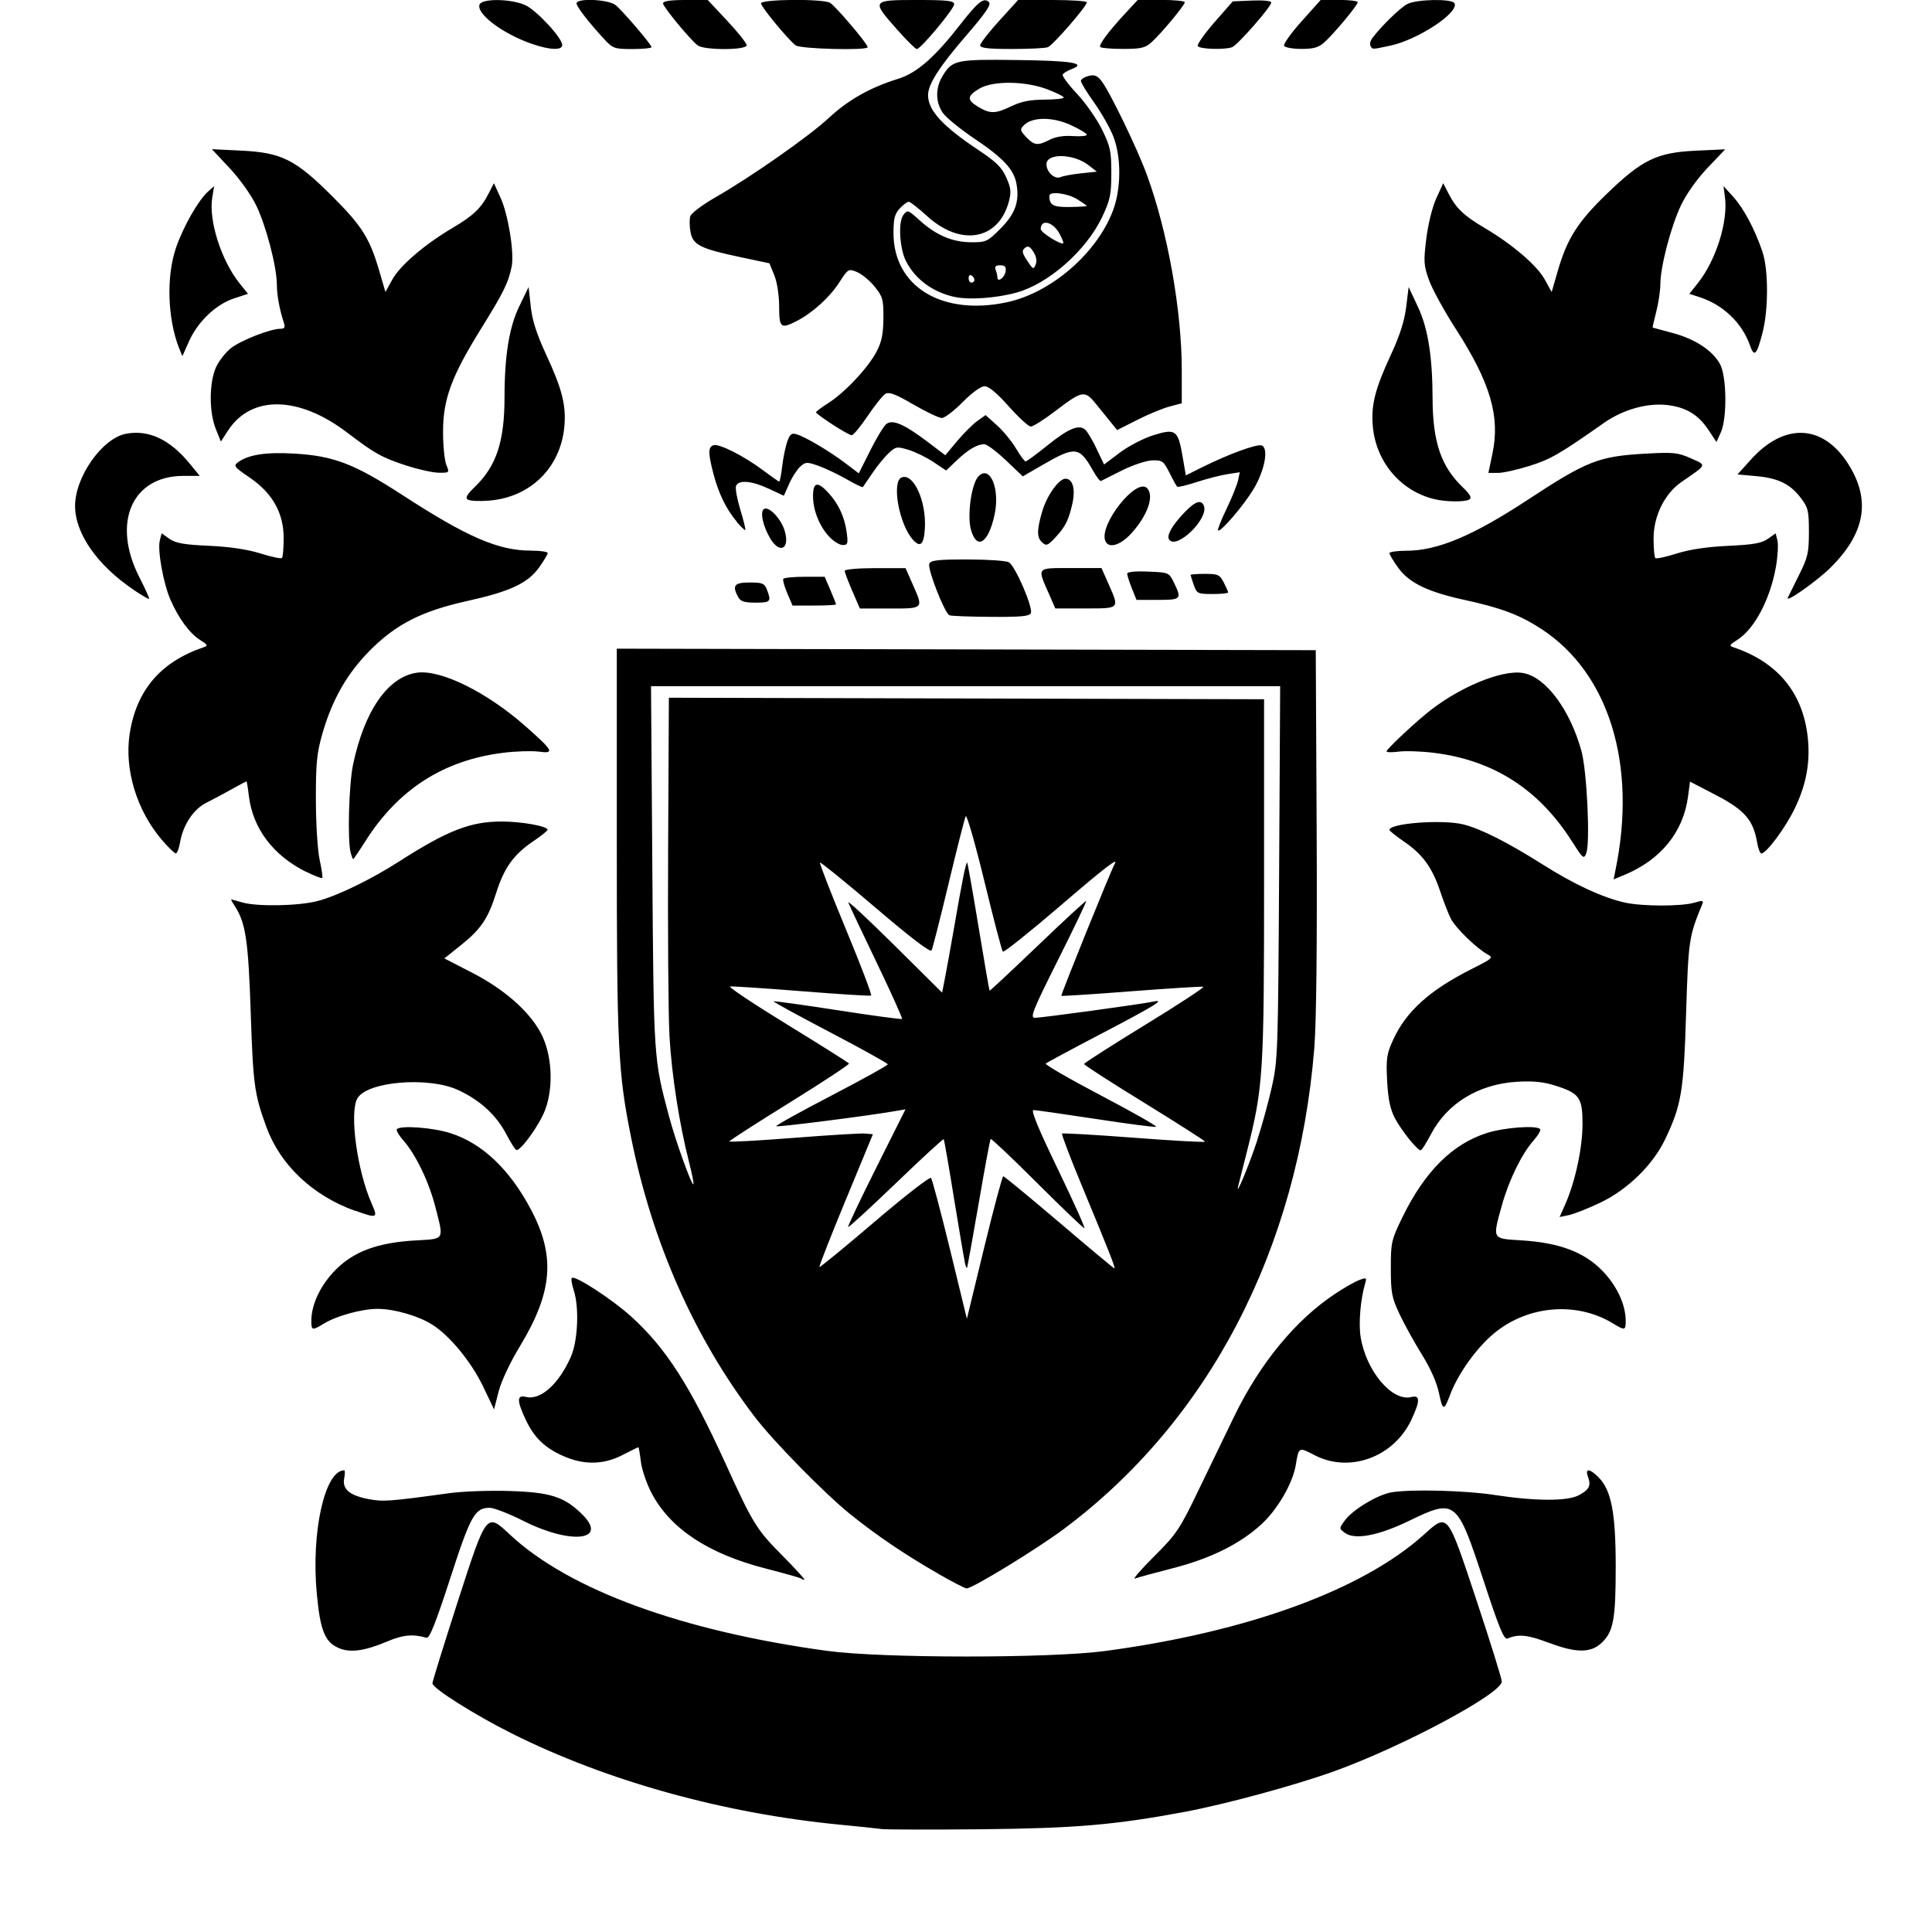 <?xml version="1.0" encoding="UTF-8" standalone="no"?>
<!-- Created with Inkscape (http://www.inkscape.org/) -->

<svg
   width="28mm"
   height="28mm"
   viewBox="0 0 28 28"
   version="1.1"
   id="svg5"
   sodipodi:docname="massey_logo.svg"
   inkscape:version="1.1.2 (0a00cf5339, 2022-02-04)"
   xmlns:inkscape="http://www.inkscape.org/namespaces/inkscape"
   xmlns:sodipodi="http://sodipodi.sourceforge.net/DTD/sodipodi-0.dtd"
   xmlns="http://www.w3.org/2000/svg"
   xmlns:svg="http://www.w3.org/2000/svg">
  <sodipodi:namedview
     id="namedview7"
     pagecolor="#ffffff"
     bordercolor="#666666"
     borderopacity="1.0"
     inkscape:pageshadow="2"
     inkscape:pageopacity="0.0"
     inkscape:pagecheckerboard="0"
     inkscape:document-units="mm"
     showgrid="false"
     width="28.199mm"
     inkscape:zoom="8"
     inkscape:cx="41.3125"
     inkscape:cy="43.875"
     inkscape:window-width="1732"
     inkscape:window-height="911"
     inkscape:window-x="2832"
     inkscape:window-y="192"
     inkscape:window-maximized="0"
     inkscape:current-layer="layer1" />
  <defs
     id="defs2" />
  <g
     inkscape:label="Layer 1"
     inkscape:groupmode="layer"
     id="layer1"
     transform="translate(-82.748,-102.115)"
     sodipodi:insensitive="true">
    <path
       style="fill:#000000;stroke-width:0.042"
       d="m 95.511,128.621 c -0.069,-0.009 -0.332,-0.037 -0.585,-0.061 -1.691,-0.163 -3.379,-0.632 -4.752,-1.318 -0.541,-0.27 -1.159,-0.66 -1.159,-0.731 0,-0.026 0.164,-0.554 0.363,-1.172 0.425,-1.313 0.417,-1.304 0.763,-0.981 0.851,0.796 2.49,1.396 4.597,1.683 0.793,0.108 3.229,0.109 4.031,0.001 2.061,-0.277 3.722,-0.883 4.612,-1.683 0.354,-0.318 0.338,-0.337 0.764,0.944 0.202,0.609 0.368,1.141 0.368,1.182 10e-4,0.174 -1.442,0.946 -2.436,1.303 -0.569,0.204 -1.572,0.476 -2.159,0.586 -1.018,0.19 -1.588,0.238 -2.945,0.252 -0.735,0.007 -1.393,0.006 -1.462,-0.004 z m -7.862,-2.625 c -0.194,-0.087 -0.261,-0.257 -0.31,-0.787 -0.083,-0.89 0.116,-1.785 0.398,-1.785 0.012,0 0.012,0.052 -5.81e-4,0.116 -0.031,0.156 0.077,0.248 0.352,0.301 0.213,0.04 0.301,0.034 1.172,-0.086 0.192,-0.026 0.587,-0.041 0.877,-0.031 0.585,0.018 0.787,0.083 1.042,0.332 0.396,0.387 -0.152,0.451 -0.848,0.1 -0.207,-0.104 -0.426,-0.189 -0.486,-0.189 -0.216,0.002 -0.275,0.106 -0.573,1.024 -0.212,0.653 -0.3,0.873 -0.344,0.86 -0.198,-0.057 -0.337,-0.044 -0.57,0.054 -0.332,0.14 -0.541,0.167 -0.708,0.092 z m 17.554,-0.069 c -0.311,-0.119 -0.448,-0.134 -0.606,-0.065 -0.051,0.022 -0.119,-0.142 -0.348,-0.84 -0.387,-1.177 -0.405,-1.192 -1.082,-0.865 -0.446,0.216 -0.788,0.279 -0.93,0.172 -0.083,-0.063 -0.083,-0.063 0.003,-0.181 0.114,-0.155 0.476,-0.372 0.675,-0.405 0.287,-0.048 1.071,-0.027 1.494,0.038 0.583,0.09 1.052,0.093 1.218,0.005 0.153,-0.08 0.183,-0.139 0.135,-0.269 -0.046,-0.125 0.023,-0.122 0.151,0.006 0.188,0.188 0.251,0.514 0.251,1.299 0,0.763 -0.033,0.942 -0.206,1.104 -0.156,0.147 -0.371,0.146 -0.755,-4.9e-4 z m -8.858,-1.005 c -0.482,-0.276 -0.892,-0.554 -1.278,-0.865 -0.366,-0.295 -1.111,-1.054 -1.38,-1.407 -0.876,-1.148 -1.486,-2.526 -1.793,-4.052 -0.189,-0.939 -0.207,-1.306 -0.207,-4.272 v -2.81 l 5.065,0.011 5.065,0.011 0.013,2.59 c 0.008,1.67 -0.004,2.798 -0.034,3.175 -0.236,2.923 -1.531,5.408 -3.638,6.977 -0.384,0.286 -1.316,0.856 -1.401,0.856 -0.022,0 -0.208,-0.096 -0.414,-0.214 z m 0.943,-5.76 c 0.014,0 0.379,0.301 0.811,0.668 0.431,0.368 0.792,0.668 0.8,0.668 0.02,0 -0.079,-0.251 -0.467,-1.187 -0.171,-0.411 -0.302,-0.756 -0.292,-0.767 0.01,-0.01 0.48,0.017 1.045,0.06 0.564,0.043 1.026,0.069 1.026,0.056 -3.3e-4,-0.012 -0.395,-0.264 -0.877,-0.561 -0.482,-0.296 -0.876,-0.55 -0.875,-0.564 9.86e-4,-0.014 0.399,-0.269 0.884,-0.566 0.485,-0.297 0.865,-0.546 0.844,-0.553 -0.021,-0.007 -0.49,0.023 -1.041,0.065 -0.551,0.043 -1.009,0.072 -1.016,0.066 -0.012,-0.01 0.724,-1.83 0.772,-1.91 0.067,-0.11 -0.14,0.049 -0.821,0.634 -0.425,0.364 -0.785,0.651 -0.799,0.636 -0.015,-0.015 -0.135,-0.474 -0.268,-1.022 -0.133,-0.547 -0.255,-0.97 -0.27,-0.94 -0.016,0.03 -0.127,0.468 -0.248,0.974 -0.121,0.505 -0.232,0.942 -0.247,0.97 -0.018,0.033 -0.304,-0.185 -0.813,-0.62 -0.432,-0.369 -0.794,-0.662 -0.804,-0.653 -0.01,0.01 0.159,0.444 0.375,0.965 0.216,0.521 0.381,0.954 0.366,0.962 -0.015,0.009 -0.469,-0.02 -1.009,-0.063 -0.54,-0.043 -1.006,-0.074 -1.035,-0.068 -0.029,0.006 0.343,0.254 0.827,0.551 0.484,0.297 0.888,0.551 0.896,0.565 0.008,0.013 -0.378,0.268 -0.859,0.566 -0.481,0.298 -0.874,0.551 -0.874,0.563 0,0.012 0.418,-0.011 0.93,-0.051 0.511,-0.04 0.979,-0.069 1.04,-0.063 l 0.11,0.01 -0.395,0.955 c -0.217,0.525 -0.388,0.961 -0.38,0.969 0.008,0.008 0.368,-0.287 0.8,-0.656 0.432,-0.369 0.8,-0.655 0.817,-0.635 0.017,0.02 0.141,0.487 0.276,1.039 l 0.244,1.003 0.251,-1.034 c 0.138,-0.569 0.263,-1.034 0.277,-1.034 z m -0.557,1.245 c -0.012,-0.053 -0.083,-0.472 -0.158,-0.931 -0.074,-0.46 -0.141,-0.843 -0.148,-0.851 -0.007,-0.009 -0.318,0.277 -0.691,0.636 -0.373,0.358 -0.685,0.645 -0.694,0.636 -0.008,-0.008 0.175,-0.395 0.408,-0.86 l 0.423,-0.845 -0.139,0.024 c -0.384,0.068 -1.718,0.238 -1.734,0.221 -0.01,-0.011 0.349,-0.21 0.799,-0.444 0.45,-0.234 0.817,-0.437 0.817,-0.453 -6.02e-4,-0.015 -0.376,-0.224 -0.835,-0.464 -0.458,-0.24 -0.828,-0.442 -0.82,-0.449 0.007,-0.007 0.425,0.051 0.929,0.129 0.504,0.078 0.923,0.135 0.933,0.126 0.009,-0.009 -0.157,-0.378 -0.37,-0.821 -0.213,-0.442 -0.397,-0.833 -0.409,-0.867 -0.012,-0.035 0.289,0.245 0.669,0.622 l 0.691,0.685 0.044,-0.225 c 0.024,-0.124 0.083,-0.451 0.131,-0.726 0.117,-0.68 0.172,-0.949 0.188,-0.933 0.008,0.008 0.082,0.427 0.165,0.931 0.083,0.504 0.155,0.921 0.16,0.925 0.005,0.004 0.319,-0.289 0.698,-0.652 0.379,-0.363 0.695,-0.655 0.702,-0.648 0.007,0.007 -0.176,0.391 -0.408,0.853 -0.369,0.738 -0.41,0.84 -0.335,0.84 0.096,0 1.549,-0.199 1.711,-0.234 0.191,-0.042 0.037,0.053 -0.752,0.466 -0.425,0.222 -0.786,0.416 -0.802,0.431 -0.016,0.015 0.346,0.224 0.805,0.465 0.458,0.241 0.816,0.444 0.794,0.452 -0.022,0.007 -0.417,-0.044 -0.878,-0.115 -0.461,-0.07 -0.866,-0.128 -0.899,-0.128 -0.041,0 0.072,0.275 0.353,0.856 0.227,0.471 0.4,0.856 0.385,0.856 -0.016,0 -0.324,-0.295 -0.686,-0.656 -0.361,-0.361 -0.664,-0.647 -0.673,-0.637 -0.009,0.01 -0.087,0.432 -0.174,0.938 -0.087,0.505 -0.163,0.925 -0.169,0.931 -0.006,0.007 -0.02,-0.031 -0.033,-0.084 z m 4.235,-1.76 c 0.067,-0.203 0.163,-0.551 0.213,-0.773 0.088,-0.39 0.092,-0.503 0.107,-3.109 l 0.015,-2.705 h -4.559 -4.559 l 0.019,2.621 c 0.02,2.791 0.019,2.777 0.242,3.613 0.097,0.362 0.329,1.008 0.354,0.984 0.008,-0.008 -0.021,-0.155 -0.065,-0.326 -0.14,-0.549 -0.25,-1.257 -0.282,-1.816 -0.017,-0.299 -0.026,-1.525 -0.02,-2.726 l 0.011,-2.183 4.313,0.011 4.313,0.011 v 2.611 c 0,2.834 -0.011,3.007 -0.251,3.955 -0.056,0.221 -0.112,0.442 -0.124,0.49 -0.045,0.183 0.158,-0.305 0.274,-0.657 z m -6.609,6.345 c -0.01,-0.01 -0.24,-0.075 -0.509,-0.144 -0.83,-0.212 -1.38,-0.574 -1.653,-1.087 -0.074,-0.138 -0.145,-0.346 -0.159,-0.462 -0.014,-0.116 -0.03,-0.21 -0.036,-0.21 -0.006,0 -0.11,0.051 -0.23,0.113 -0.273,0.142 -0.559,0.147 -0.856,0.016 -0.27,-0.119 -0.425,-0.268 -0.546,-0.526 -0.131,-0.277 -0.131,-0.365 3.76e-4,-0.332 0.212,0.053 0.477,-0.183 0.653,-0.581 0.102,-0.231 0.123,-0.716 0.042,-0.963 -0.028,-0.086 -0.041,-0.167 -0.028,-0.18 0.043,-0.043 0.585,0.309 0.859,0.558 0.506,0.459 0.851,0.997 1.365,2.124 0.404,0.886 0.451,0.962 0.833,1.347 0.188,0.19 0.329,0.345 0.313,0.345 -0.016,0 -0.038,-0.008 -0.048,-0.019 z m 5.119,-0.322 c 0.326,-0.326 0.369,-0.39 0.65,-0.975 0.166,-0.344 0.395,-0.818 0.509,-1.053 0.375,-0.771 0.889,-1.396 1.462,-1.776 0.129,-0.086 0.286,-0.176 0.349,-0.199 0.106,-0.04 0.112,-0.037 0.086,0.052 -0.067,0.229 -0.096,0.572 -0.065,0.77 0.078,0.493 0.456,0.943 0.734,0.873 0.131,-0.033 0.131,0.055 3.7e-4,0.332 -0.255,0.54 -0.895,0.773 -1.4,0.511 -0.233,-0.121 -0.23,-0.122 -0.274,0.142 -0.044,0.266 -0.265,0.646 -0.5,0.861 -0.312,0.285 -0.736,0.495 -1.287,0.636 -0.259,0.066 -0.503,0.133 -0.543,0.148 -0.039,0.015 0.085,-0.129 0.277,-0.321 z m -9.728,-2.464 c -0.17,-0.354 -0.482,-0.734 -0.736,-0.894 -0.201,-0.127 -0.552,-0.228 -0.791,-0.228 -0.227,0 -0.593,0.1 -0.778,0.213 -0.17,0.104 -0.183,0.101 -0.183,-0.038 0,-0.241 0.135,-0.524 0.356,-0.745 0.265,-0.265 0.61,-0.391 1.158,-0.422 0.423,-0.024 0.408,0.001 0.285,-0.48 -0.093,-0.365 -0.283,-0.761 -0.461,-0.964 -0.069,-0.078 -0.113,-0.154 -0.098,-0.169 0.057,-0.057 0.518,-0.023 0.771,0.057 0.461,0.145 0.859,0.52 1.168,1.101 0.363,0.681 0.321,1.203 -0.159,1.994 -0.14,0.23 -0.267,0.501 -0.306,0.652 l -0.066,0.258 z m 13.855,0.099 c -0.031,-0.151 -0.123,-0.358 -0.245,-0.554 -0.107,-0.172 -0.253,-0.435 -0.324,-0.585 -0.115,-0.244 -0.129,-0.312 -0.129,-0.668 -3.3e-4,-0.381 0.007,-0.411 0.173,-0.752 0.321,-0.655 0.722,-1.054 1.22,-1.211 0.253,-0.08 0.714,-0.114 0.771,-0.057 0.015,0.015 -0.029,0.091 -0.098,0.169 -0.172,0.196 -0.356,0.575 -0.457,0.938 -0.137,0.495 -0.146,0.48 0.281,0.506 0.54,0.033 0.899,0.164 1.162,0.427 0.217,0.216 0.352,0.5 0.352,0.74 0,0.14 -0.013,0.142 -0.183,0.038 -0.553,-0.338 -1.297,-0.256 -1.786,0.196 -0.241,0.223 -0.473,0.561 -0.579,0.845 -0.086,0.229 -0.105,0.225 -0.158,-0.032 z m -15.71,-2.642 c -0.614,-0.221 -1.083,-0.664 -1.284,-1.214 -0.174,-0.475 -0.192,-0.609 -0.227,-1.648 -0.035,-1.057 -0.073,-1.312 -0.231,-1.554 -0.035,-0.053 -0.058,-0.097 -0.052,-0.097 0.006,0 0.077,0.019 0.158,0.043 0.216,0.064 0.822,0.053 1.099,-0.021 0.286,-0.076 0.77,-0.311 1.178,-0.573 0.699,-0.448 1.032,-0.578 1.484,-0.578 0.291,0 0.668,0.068 0.666,0.12 -5.94e-4,0.015 -0.098,0.092 -0.216,0.172 -0.277,0.188 -0.416,0.383 -0.53,0.746 -0.117,0.37 -0.221,0.524 -0.515,0.758 l -0.235,0.188 0.398,0.205 c 0.465,0.239 0.822,0.551 0.995,0.867 0.167,0.307 0.195,0.784 0.067,1.125 -0.079,0.21 -0.344,0.582 -0.414,0.581 -0.015,-4e-5 -0.083,-0.104 -0.149,-0.232 -0.144,-0.275 -0.378,-0.49 -0.694,-0.637 -0.434,-0.202 -1.332,-0.126 -1.466,0.124 -0.114,0.214 1.25e-4,1.048 0.209,1.519 0.095,0.214 0.083,0.22 -0.24,0.103 z m 17.542,-0.1 c 0.143,-0.324 0.248,-0.814 0.248,-1.158 0,-0.386 -0.043,-0.446 -0.403,-0.559 -0.169,-0.053 -0.317,-0.067 -0.551,-0.053 -0.554,0.035 -1.009,0.313 -1.243,0.761 -0.067,0.127 -0.133,0.232 -0.148,0.232 -0.05,1.7e-4 -0.285,-0.293 -0.377,-0.471 -0.066,-0.128 -0.096,-0.275 -0.11,-0.538 -0.016,-0.321 -0.006,-0.388 0.087,-0.592 0.189,-0.414 0.531,-0.721 1.143,-1.029 0.302,-0.152 0.313,-0.162 0.223,-0.211 -0.15,-0.08 -0.459,-0.38 -0.527,-0.511 -0.034,-0.065 -0.105,-0.247 -0.158,-0.405 -0.117,-0.347 -0.256,-0.536 -0.527,-0.72 -0.113,-0.077 -0.206,-0.152 -0.207,-0.166 -0.004,-0.097 0.772,-0.155 1.071,-0.08 0.257,0.065 0.639,0.258 1.158,0.586 0.449,0.284 0.86,0.474 1.179,0.546 0.25,0.057 0.823,0.058 1.012,0.002 0.124,-0.037 0.136,-0.033 0.11,0.03 -0.19,0.461 -0.198,0.515 -0.231,1.575 -0.035,1.133 -0.067,1.325 -0.3,1.817 -0.179,0.378 -0.547,0.738 -0.95,0.929 -0.172,0.082 -0.374,0.161 -0.448,0.177 l -0.135,0.028 0.084,-0.19 z m -18.25,-4.812 c -0.48,-0.239 -0.775,-0.631 -0.831,-1.106 -0.013,-0.113 -0.029,-0.206 -0.034,-0.206 -0.005,0 -0.101,0.051 -0.214,0.114 -0.112,0.063 -0.279,0.152 -0.371,0.198 -0.185,0.094 -0.335,0.321 -0.378,0.575 -0.015,0.087 -0.042,0.157 -0.061,0.157 -0.019,0 -0.11,-0.088 -0.202,-0.196 -0.365,-0.427 -0.545,-1.019 -0.467,-1.535 0.096,-0.63 0.446,-1.042 1.065,-1.254 0.075,-0.026 0.071,-0.035 -0.047,-0.11 -0.149,-0.095 -0.309,-0.311 -0.427,-0.582 -0.102,-0.233 -0.19,-0.717 -0.154,-0.858 l 0.026,-0.104 0.114,0.08 c 0.09,0.063 0.211,0.085 0.573,0.101 0.304,0.014 0.557,0.052 0.746,0.111 0.157,0.05 0.297,0.079 0.311,0.066 0.014,-0.014 0.025,-0.143 0.025,-0.289 0,-0.364 -0.162,-0.652 -0.496,-0.879 -0.223,-0.152 -0.235,-0.169 -0.164,-0.221 0.15,-0.109 0.408,-0.149 0.82,-0.124 0.567,0.034 0.865,0.148 1.562,0.601 0.938,0.609 1.39,0.805 1.862,0.805 0.134,0 0.243,0.016 0.243,0.035 0,0.019 -0.058,0.115 -0.128,0.213 -0.164,0.226 -0.423,0.346 -1.043,0.483 -0.649,0.144 -1.024,0.333 -1.399,0.709 -0.336,0.337 -0.552,0.713 -0.696,1.214 -0.081,0.282 -0.095,0.428 -0.094,0.959 7.23e-4,0.354 0.025,0.733 0.055,0.87 0.03,0.134 0.046,0.251 0.037,0.261 -0.009,0.009 -0.114,-0.031 -0.233,-0.09 z m 18.976,-0.028 c 0.315,-1.525 -0.094,-2.854 -1.075,-3.493 -0.312,-0.203 -0.578,-0.304 -1.115,-0.421 -0.532,-0.116 -0.8,-0.246 -0.958,-0.464 -0.07,-0.097 -0.128,-0.193 -0.128,-0.213 0,-0.019 0.109,-0.035 0.243,-0.035 0.452,0 0.965,-0.215 1.762,-0.739 0.862,-0.566 1.028,-0.631 1.715,-0.669 0.395,-0.022 0.462,-0.015 0.648,0.068 0.234,0.104 0.242,0.083 -0.137,0.344 -0.243,0.168 -0.403,0.492 -0.403,0.816 0,0.144 0.011,0.272 0.025,0.286 0.014,0.014 0.153,-0.016 0.311,-0.066 0.189,-0.06 0.442,-0.097 0.746,-0.111 0.362,-0.017 0.484,-0.038 0.573,-0.101 l 0.114,-0.08 0.026,0.104 c 0.014,0.057 0.005,0.226 -0.021,0.376 -0.082,0.471 -0.311,0.906 -0.561,1.064 -0.118,0.075 -0.123,0.085 -0.047,0.11 0.617,0.211 0.975,0.631 1.061,1.243 0.053,0.381 -0.005,0.73 -0.183,1.094 -0.137,0.282 -0.41,0.648 -0.482,0.648 -0.019,0 -0.047,-0.071 -0.061,-0.157 -0.055,-0.326 -0.181,-0.472 -0.592,-0.686 l -0.381,-0.198 -0.029,0.218 c -0.068,0.512 -0.393,0.913 -0.917,1.132 l -0.161,0.067 z M 87.83,114.473 c -0.048,-0.179 -0.026,-0.988 0.035,-1.278 0.165,-0.783 0.508,-1.274 0.928,-1.331 0.349,-0.047 1.017,0.285 1.58,0.784 0.396,0.351 0.417,0.392 0.183,0.36 -0.101,-0.013 -0.334,-0.006 -0.517,0.017 -0.861,0.107 -1.52,0.53 -1.995,1.28 -0.091,0.144 -0.171,0.261 -0.177,0.261 -0.006,0 -0.023,-0.042 -0.037,-0.094 z m 17.701,-0.162 c -0.478,-0.755 -1.135,-1.177 -1.998,-1.285 -0.184,-0.023 -0.414,-0.031 -0.512,-0.018 -0.098,0.013 -0.178,0.011 -0.178,-0.004 0,-0.028 0.334,-0.346 0.569,-0.541 0.454,-0.378 1.107,-0.652 1.416,-0.593 0.325,0.061 0.675,0.532 0.84,1.131 0.079,0.287 0.128,1.325 0.07,1.477 -0.035,0.093 -0.047,0.084 -0.206,-0.167 z m -9.023,-3.279 c -0.069,-0.028 -0.321,-0.671 -0.292,-0.746 0.02,-0.051 0.12,-0.063 0.55,-0.063 0.289,0 0.561,0.018 0.603,0.041 0.09,0.048 0.352,0.651 0.319,0.736 -0.018,0.046 -0.138,0.058 -0.577,0.055 -0.305,-0.002 -0.577,-0.012 -0.603,-0.023 z m -1.408,-0.352 c -0.06,-0.139 -0.11,-0.271 -0.11,-0.292 0,-0.022 0.196,-0.039 0.441,-0.039 h 0.441 l 0.102,0.231 c 0.16,0.361 0.166,0.354 -0.331,0.354 h -0.433 z m 2.857,0.057 c -0.181,-0.409 -0.197,-0.389 0.31,-0.389 h 0.445 l 0.102,0.231 c 0.16,0.361 0.166,0.354 -0.335,0.354 h -0.437 z m -3.799,-0.023 c -0.042,-0.098 -0.068,-0.192 -0.058,-0.209 0.01,-0.017 0.149,-0.031 0.309,-0.031 h 0.291 l 0.082,0.191 c 0.045,0.105 0.082,0.199 0.082,0.209 0,0.01 -0.142,0.017 -0.315,0.017 h -0.315 z m -0.712,0.055 c -0.09,-0.169 -0.057,-0.212 0.167,-0.212 0.187,0 0.214,0.012 0.251,0.107 0.065,0.171 0.052,0.185 -0.167,0.185 -0.162,0 -0.217,-0.018 -0.251,-0.081 z m -8.764,-0.108 c -0.524,-0.353 -0.846,-0.815 -0.846,-1.213 0,-0.423 0.395,-0.983 0.74,-1.047 0.327,-0.061 0.635,0.083 0.921,0.433 l 0.146,0.178 h -0.237 c -0.747,0 -1.042,0.681 -0.637,1.471 0.084,0.164 0.147,0.304 0.14,0.311 -0.007,0.007 -0.109,-0.052 -0.227,-0.132 z m 14.469,-0.021 c -0.037,-0.092 -0.067,-0.187 -0.067,-0.211 0,-0.026 0.116,-0.038 0.303,-0.03 0.3,0.012 0.303,0.013 0.374,0.159 0.117,0.24 0.108,0.251 -0.233,0.251 h -0.309 z m 9.506,0.139 c 0.008,-0.018 0.081,-0.165 0.161,-0.325 0.131,-0.261 0.146,-0.327 0.146,-0.63 0,-0.306 -0.011,-0.353 -0.117,-0.492 -0.155,-0.204 -0.329,-0.288 -0.651,-0.317 l -0.267,-0.024 0.195,-0.216 c 0.484,-0.538 1.044,-0.513 1.41,0.064 0.332,0.524 0.248,1.005 -0.262,1.508 -0.195,0.192 -0.649,0.511 -0.614,0.432 z m -8.608,-0.186 c -0.025,-0.072 -0.046,-0.138 -0.046,-0.146 0,-0.008 0.093,-0.015 0.208,-0.015 0.188,0 0.214,0.012 0.272,0.123 0.035,0.068 0.064,0.134 0.064,0.146 0,0.013 -0.102,0.023 -0.226,0.023 -0.216,0 -0.228,-0.006 -0.272,-0.132 z m -6.137,-0.673 c -0.107,-0.177 -0.153,-0.39 -0.091,-0.429 0.068,-0.042 0.239,0.134 0.294,0.301 0.09,0.271 -0.06,0.365 -0.204,0.128 z m 0.859,-0.021 c -0.145,-0.152 -0.24,-0.386 -0.24,-0.594 0,-0.202 0.064,-0.218 0.217,-0.054 0.149,0.159 0.239,0.351 0.27,0.574 0.023,0.168 0.017,0.189 -0.056,0.189 -0.045,0 -0.131,-0.052 -0.191,-0.115 z m 1.207,0.037 c -0.2,-0.221 -0.312,-0.844 -0.162,-0.902 0.172,-0.066 0.359,0.346 0.336,0.738 -0.014,0.237 -0.065,0.285 -0.175,0.164 z m 1.862,0.028 c -0.067,-0.067 -0.063,-0.183 0.014,-0.442 0.068,-0.228 0.24,-0.469 0.335,-0.469 0.106,0 0.148,0.149 0.101,0.359 -0.053,0.238 -0.103,0.338 -0.242,0.487 -0.121,0.13 -0.138,0.135 -0.208,0.065 z m 0.926,-0.011 c -0.091,-0.236 0.45,-0.919 0.605,-0.764 0.109,0.109 0.012,0.391 -0.224,0.653 -0.161,0.178 -0.335,0.229 -0.38,0.111 z m -1.944,-0.152 c -0.062,-0.206 0.004,-0.68 0.109,-0.785 0.166,-0.166 0.312,0.184 0.231,0.558 -0.088,0.409 -0.253,0.519 -0.34,0.227 z m 2.868,0.13 c -0.036,-0.058 0.048,-0.206 0.222,-0.387 0.158,-0.165 0.246,-0.195 0.284,-0.097 0.072,0.188 -0.405,0.646 -0.505,0.485 z m -6.264,-0.255 c -0.153,-0.182 -0.264,-0.409 -0.338,-0.693 -0.078,-0.3 -0.079,-0.386 -0.002,-0.415 0.078,-0.03 0.445,0.155 0.721,0.363 0.12,0.09 0.225,0.164 0.234,0.164 0.009,0 0.029,-0.1 0.043,-0.222 0.014,-0.122 0.047,-0.282 0.073,-0.356 0.039,-0.111 0.063,-0.13 0.136,-0.108 0.129,0.039 0.476,0.244 0.704,0.417 l 0.197,0.149 0.165,-0.329 c 0.091,-0.181 0.195,-0.353 0.232,-0.384 0.09,-0.074 0.257,-0.003 0.597,0.254 l 0.26,0.197 0.172,-0.206 c 0.095,-0.113 0.226,-0.244 0.292,-0.291 l 0.12,-0.085 0.167,0.15 c 0.092,0.083 0.215,0.234 0.275,0.336 0.06,0.102 0.122,0.185 0.138,0.185 0.016,-2.9e-4 0.158,-0.104 0.314,-0.23 0.305,-0.246 0.455,-0.309 0.547,-0.232 0.032,0.026 0.107,0.151 0.167,0.278 l 0.109,0.229 0.228,-0.172 c 0.126,-0.095 0.345,-0.209 0.488,-0.253 0.322,-0.1 0.356,-0.075 0.422,0.309 l 0.047,0.274 0.232,-0.116 c 0.384,-0.192 0.8,-0.344 0.868,-0.318 0.104,0.04 0.043,0.364 -0.119,0.633 -0.145,0.24 -0.48,0.631 -0.514,0.598 -0.01,-0.01 0.044,-0.15 0.122,-0.31 0.077,-0.16 0.152,-0.346 0.167,-0.412 l 0.026,-0.121 -0.18,0.028 c -0.099,0.015 -0.298,0.067 -0.444,0.114 -0.145,0.048 -0.273,0.078 -0.284,0.067 -0.011,-0.011 -0.062,-0.102 -0.112,-0.203 -0.085,-0.169 -0.104,-0.182 -0.249,-0.178 -0.086,0.003 -0.283,0.068 -0.439,0.146 -0.155,0.078 -0.292,0.146 -0.305,0.153 -0.013,0.006 -0.064,-0.061 -0.113,-0.148 -0.199,-0.353 -0.257,-0.36 -0.734,-0.084 l -0.285,0.165 -0.245,-0.233 c -0.135,-0.128 -0.275,-0.233 -0.313,-0.233 -0.103,0 -0.234,0.077 -0.402,0.237 l -0.151,0.144 -0.184,-0.123 c -0.101,-0.068 -0.264,-0.147 -0.362,-0.177 -0.168,-0.05 -0.185,-0.047 -0.286,0.048 -0.06,0.055 -0.166,0.185 -0.236,0.289 -0.07,0.103 -0.133,0.195 -0.139,0.203 -0.006,0.008 -0.114,-0.043 -0.238,-0.115 -0.125,-0.071 -0.307,-0.158 -0.406,-0.193 -0.165,-0.058 -0.186,-0.058 -0.262,0.01 -0.046,0.041 -0.118,0.152 -0.161,0.249 l -0.078,0.175 -0.218,-0.102 c -0.248,-0.116 -0.44,-0.132 -0.475,-0.04 -0.013,0.034 0.015,0.189 0.062,0.343 0.047,0.155 0.08,0.287 0.072,0.295 -0.007,0.007 -0.064,-0.046 -0.125,-0.119 z m -3.899,-0.32 c -0.038,-0.026 -0.012,-0.074 0.098,-0.18 0.317,-0.305 0.435,-0.658 0.435,-1.311 5.64e-4,-0.598 0.068,-1.012 0.215,-1.314 l 0.134,-0.276 0.031,0.283 c 0.022,0.201 0.086,0.4 0.22,0.689 0.234,0.504 0.295,0.741 0.267,1.049 -0.054,0.595 -0.489,1.025 -1.088,1.074 -0.142,0.012 -0.282,0.005 -0.311,-0.015 z m 14.005,-0.008 c -0.487,-0.119 -0.841,-0.538 -0.888,-1.052 -0.028,-0.307 0.032,-0.545 0.262,-1.04 0.128,-0.276 0.196,-0.487 0.221,-0.689 l 0.036,-0.292 0.135,0.288 c 0.145,0.309 0.21,0.716 0.212,1.323 0.001,0.632 0.122,0.988 0.436,1.29 0.108,0.103 0.135,0.153 0.098,0.177 -0.063,0.04 -0.339,0.037 -0.512,-0.005 z m -14.872,-0.478 c -0.379,-0.124 -0.475,-0.177 -0.877,-0.483 -0.705,-0.538 -1.394,-0.55 -1.732,-0.03 l -0.102,0.157 -0.073,-0.18 c -0.099,-0.245 -0.098,-0.673 0.002,-0.895 0.043,-0.095 0.143,-0.221 0.222,-0.282 0.148,-0.113 0.568,-0.277 0.71,-0.277 0.064,0 0.074,-0.019 0.05,-0.094 -0.064,-0.199 -0.099,-0.393 -0.1,-0.554 -0.002,-0.254 -0.154,-0.837 -0.297,-1.136 -0.072,-0.151 -0.239,-0.386 -0.386,-0.543 l -0.258,-0.276 0.425,0.021 c 0.584,0.028 0.784,0.128 1.314,0.656 0.435,0.434 0.547,0.611 0.686,1.085 l 0.09,0.308 0.1,-0.181 c 0.113,-0.205 0.47,-0.51 0.873,-0.748 0.301,-0.178 0.414,-0.285 0.524,-0.502 l 0.075,-0.146 0.097,0.212 c 0.11,0.241 0.2,0.794 0.161,0.992 -0.047,0.237 -0.115,0.375 -0.451,0.916 -0.424,0.683 -0.546,1.017 -0.544,1.493 5.39e-4,0.195 0.022,0.407 0.048,0.47 0.046,0.113 0.045,0.115 -0.109,0.113 -0.086,-10e-4 -0.287,-0.045 -0.448,-0.097 z m 15.718,-0.183 c 0.113,-0.539 -0.031,-1.027 -0.533,-1.807 -0.167,-0.259 -0.341,-0.577 -0.387,-0.706 -0.076,-0.211 -0.08,-0.271 -0.039,-0.6 0.026,-0.21 0.087,-0.459 0.145,-0.585 l 0.1,-0.219 0.075,0.146 c 0.111,0.217 0.223,0.324 0.524,0.502 0.403,0.238 0.76,0.543 0.873,0.748 l 0.1,0.181 0.089,-0.308 c 0.135,-0.466 0.29,-0.71 0.71,-1.115 0.512,-0.495 0.726,-0.599 1.291,-0.625 l 0.425,-0.02 -0.254,0.267 c -0.152,0.159 -0.307,0.378 -0.386,0.542 -0.147,0.309 -0.299,0.891 -0.3,1.146 -1.6e-4,0.093 -0.027,0.271 -0.059,0.397 -0.033,0.126 -0.056,0.23 -0.052,0.232 0.004,0.002 0.134,0.037 0.289,0.078 0.324,0.086 0.58,0.254 0.687,0.451 0.097,0.179 0.104,0.783 0.012,0.988 l -0.064,0.141 -0.115,-0.174 c -0.146,-0.22 -0.32,-0.327 -0.591,-0.361 -0.292,-0.036 -0.647,0.063 -0.927,0.26 -0.636,0.447 -0.768,0.524 -1.072,0.62 -0.179,0.057 -0.388,0.103 -0.463,0.103 h -0.137 z m -9.564,-0.419 c -0.131,-0.086 -0.239,-0.165 -0.24,-0.176 -0.001,-0.011 0.079,-0.073 0.179,-0.136 0.238,-0.15 0.577,-0.512 0.699,-0.745 0.074,-0.142 0.097,-0.254 0.099,-0.484 0.002,-0.273 -0.01,-0.313 -0.127,-0.458 -0.071,-0.087 -0.186,-0.182 -0.255,-0.211 -0.125,-0.051 -0.129,-0.049 -0.26,0.154 -0.14,0.216 -0.391,0.442 -0.617,0.557 -0.23,0.117 -0.251,0.099 -0.252,-0.214 -6.22e-4,-0.164 -0.03,-0.353 -0.071,-0.453 l -0.07,-0.171 -0.406,-0.086 c -0.593,-0.125 -0.702,-0.179 -0.737,-0.364 -0.016,-0.084 -0.017,-0.188 -0.004,-0.232 0.014,-0.044 0.179,-0.168 0.368,-0.276 0.518,-0.297 1.355,-0.883 1.644,-1.152 0.277,-0.258 0.598,-0.439 0.996,-0.562 0.278,-0.086 0.534,-0.311 0.919,-0.806 0.243,-0.312 0.33,-0.379 0.401,-0.308 0.037,0.037 -0.043,0.154 -0.332,0.489 -0.387,0.448 -0.55,0.703 -0.55,0.86 0,0.22 0.209,0.448 0.725,0.792 0.263,0.175 0.344,0.255 0.409,0.402 0.068,0.153 0.074,0.21 0.037,0.349 -0.151,0.559 -0.698,0.655 -1.187,0.208 -0.124,-0.113 -0.243,-0.206 -0.264,-0.206 -0.021,0 -0.08,0.043 -0.13,0.097 -0.073,0.078 -0.091,0.147 -0.091,0.356 0,0.774 0.698,1.203 1.638,1.005 0.641,-0.135 1.302,-0.703 1.54,-1.322 0.123,-0.32 0.126,-0.781 0.007,-1.085 -0.047,-0.12 -0.172,-0.34 -0.277,-0.488 -0.106,-0.148 -0.192,-0.289 -0.192,-0.314 0,-0.024 0.05,-0.056 0.11,-0.072 0.086,-0.022 0.127,-0.006 0.188,0.072 0.118,0.151 0.517,0.975 0.657,1.357 0.303,0.825 0.507,1.969 0.507,2.838 v 0.477 l -0.178,0.047 c -0.098,0.026 -0.308,0.113 -0.468,0.194 l -0.291,0.147 -0.085,-0.105 c -0.047,-0.058 -0.146,-0.18 -0.22,-0.272 -0.165,-0.204 -0.196,-0.199 -0.589,0.1 -0.163,0.125 -0.324,0.226 -0.357,0.226 -0.033,0 -0.176,-0.132 -0.319,-0.292 -0.171,-0.193 -0.29,-0.292 -0.35,-0.292 -0.055,0 -0.181,0.091 -0.318,0.23 -0.125,0.126 -0.261,0.23 -0.302,0.23 -0.042,0 -0.227,-0.088 -0.413,-0.196 -0.261,-0.152 -0.353,-0.186 -0.406,-0.153 -0.038,0.023 -0.154,0.168 -0.257,0.321 -0.103,0.153 -0.207,0.278 -0.23,0.278 -0.023,-5e-4 -0.149,-0.071 -0.28,-0.156 z m -9.472,-1.111 c -0.166,-0.425 -0.185,-1.033 -0.045,-1.446 0.101,-0.3 0.323,-0.691 0.463,-0.817 l 0.091,-0.081 -0.027,0.167 c -0.054,0.33 0.13,0.909 0.395,1.24 l 0.123,0.153 -0.206,0.068 c -0.26,0.086 -0.523,0.338 -0.649,0.621 l -0.096,0.215 z m 22.769,-0.033 c -0.114,-0.326 -0.385,-0.588 -0.724,-0.7 l -0.156,-0.051 0.123,-0.154 c 0.263,-0.329 0.441,-0.894 0.393,-1.249 l -0.021,-0.158 0.141,0.155 c 0.151,0.166 0.315,0.474 0.424,0.797 0.087,0.258 0.088,0.837 0.001,1.173 -0.083,0.323 -0.12,0.361 -0.181,0.187 z m -11.52,-0.704 c -0.316,-0.065 -0.575,-0.253 -0.711,-0.517 -0.094,-0.181 -0.118,-0.57 -0.041,-0.671 0.06,-0.08 0.067,-0.078 0.238,0.077 0.239,0.216 0.475,0.316 0.747,0.317 0.214,8.7e-4 0.236,-0.009 0.424,-0.198 0.215,-0.215 0.279,-0.397 0.23,-0.656 -0.039,-0.205 -0.192,-0.368 -0.611,-0.65 -0.201,-0.135 -0.405,-0.301 -0.453,-0.369 -0.109,-0.154 -0.112,-0.362 -0.006,-0.536 0.142,-0.233 0.193,-0.244 1.086,-0.232 0.793,0.01 1.009,0.046 0.786,0.131 -0.059,0.022 -0.117,0.057 -0.13,0.078 -0.013,0.02 0.079,0.145 0.203,0.276 0.124,0.132 0.288,0.365 0.364,0.518 0.123,0.249 0.137,0.317 0.137,0.635 0,0.313 -0.016,0.389 -0.133,0.637 -0.23,0.485 -0.774,0.966 -1.24,1.095 -0.288,0.08 -0.677,0.108 -0.89,0.065 z m 0.279,-0.248 c 0,-0.022 -0.019,-0.051 -0.042,-0.065 -0.023,-0.014 -0.042,0.003 -0.042,0.039 0,0.036 0.019,0.065 0.042,0.065 0.023,0 0.042,-0.018 0.042,-0.039 z m 0.452,-0.121 c 0.01,-0.069 -0.008,-0.091 -0.078,-0.091 -0.066,0 -0.084,0.018 -0.066,0.066 0.014,0.036 0.025,0.085 0.025,0.108 0,0.081 0.105,0.007 0.118,-0.083 z m 0.402,-0.288 c -0.051,-0.078 -0.079,-0.091 -0.123,-0.054 -0.047,0.039 -0.041,0.071 0.034,0.185 0.084,0.127 0.093,0.131 0.123,0.054 0.021,-0.053 0.008,-0.12 -0.034,-0.185 z m 0.383,-0.254 c -0.093,-0.179 -0.276,-0.228 -0.276,-0.073 0,0.048 0.288,0.229 0.327,0.205 0.007,-0.004 -0.015,-0.064 -0.051,-0.132 z m 0.392,-0.408 c 0,-0.006 -0.063,-0.051 -0.141,-0.099 -0.142,-0.088 -0.402,-0.119 -0.402,-0.049 0,0.136 0.055,0.166 0.296,0.162 0.136,-0.002 0.247,-0.009 0.247,-0.015 z m -0.084,-0.474 0.229,-0.024 -0.119,-0.093 c -0.217,-0.17 -0.611,-0.179 -0.611,-0.014 0,0.113 0.121,0.223 0.204,0.186 0.037,-0.017 0.171,-0.041 0.297,-0.055 z m -0.452,-0.488 c 0.082,-0.042 0.203,-0.061 0.332,-0.052 0.112,0.008 0.204,-0.001 0.204,-0.019 -1.4e-5,-0.018 -0.105,-0.082 -0.234,-0.141 -0.261,-0.12 -0.556,-0.119 -0.677,0.002 -0.061,0.061 -0.058,0.075 0.032,0.172 0.116,0.123 0.168,0.129 0.342,0.039 z m -0.553,-0.486 c 0.138,-0.067 0.269,-0.093 0.473,-0.094 0.155,-7.2e-4 0.282,-0.014 0.282,-0.03 1.25e-4,-0.016 -0.108,-0.07 -0.24,-0.12 -0.315,-0.12 -0.782,-0.126 -0.977,-0.013 -0.185,0.108 -0.191,0.165 -0.029,0.264 0.177,0.108 0.256,0.107 0.491,-0.008 z m -6.954,-0.902 c -0.421,-0.146 -0.809,-0.437 -0.758,-0.57 0.035,-0.091 0.459,-0.085 0.664,0.009 0.164,0.076 0.534,0.475 0.534,0.577 0,0.081 -0.179,0.074 -0.439,-0.016 z m 1.056,-0.061 c -0.223,-0.239 -0.408,-0.477 -0.408,-0.526 0,-0.08 0.465,-0.059 0.567,0.026 0.11,0.092 0.519,0.571 0.519,0.608 0,0.015 -0.124,0.028 -0.276,0.028 -0.257,0 -0.284,-0.009 -0.403,-0.136 z m 1.346,0.082 c -0.12,-0.096 -0.501,-0.559 -0.501,-0.608 0,-0.033 0.104,-0.049 0.324,-0.049 h 0.324 l 0.282,0.301 c 0.155,0.165 0.282,0.325 0.282,0.355 0,0.073 -0.62,0.074 -0.711,0.001 z m 1.42,0 c -0.12,-0.096 -0.501,-0.559 -0.501,-0.608 0,-0.061 0.887,-0.069 0.999,-0.009 0.076,0.041 0.547,0.595 0.547,0.644 0,0.051 -0.979,0.026 -1.045,-0.027 z m 1.467,-0.234 c -0.37,-0.417 -0.366,-0.423 0.288,-0.423 0.451,0 0.543,0.011 0.543,0.062 0,0.068 -0.484,0.649 -0.541,0.649 -0.02,0 -0.15,-0.129 -0.29,-0.288 z m 1.208,0.235 c 2.5e-4,-0.029 0.124,-0.189 0.275,-0.355 l 0.275,-0.303 h 0.498 c 0.274,0 0.498,0.015 0.498,0.034 0,0.057 -0.491,0.622 -0.565,0.65 -0.038,0.015 -0.274,0.026 -0.525,0.026 -0.337,0 -0.456,-0.014 -0.456,-0.052 z m 1.741,0.025 c -0.029,-0.029 0.117,-0.225 0.378,-0.506 l 0.165,-0.178 h 0.341 c 0.187,0 0.341,0.015 0.341,0.034 0,0.042 -0.344,0.456 -0.485,0.582 -0.088,0.079 -0.152,0.094 -0.408,0.094 -0.167,0 -0.316,-0.012 -0.331,-0.027 z m 1.413,-0.014 c -0.014,-0.022 0.095,-0.177 0.241,-0.345 l 0.266,-0.304 0.279,-0.012 c 0.164,-0.007 0.279,0.005 0.279,0.029 0,0.06 -0.488,0.617 -0.567,0.647 -0.105,0.04 -0.47,0.029 -0.497,-0.015 z m 1.251,-0.003 c -0.015,-0.024 0.099,-0.184 0.252,-0.355 l 0.279,-0.312 h 0.268 c 0.147,0 0.268,0.015 0.268,0.034 0,0.042 -0.344,0.456 -0.485,0.582 -0.081,0.073 -0.155,0.094 -0.329,0.094 -0.124,0 -0.237,-0.02 -0.252,-0.043 z m 1.253,-8e-5 c -0.015,-0.024 -0.003,-0.076 0.027,-0.115 0.13,-0.173 0.402,-0.438 0.505,-0.492 0.133,-0.07 0.642,-0.08 0.683,-0.014 0.081,0.13 -0.529,0.534 -0.934,0.618 -0.268,0.056 -0.248,0.056 -0.281,0.003 z"
       id="path1980"
       sodipodi:insensitive="true" />
  </g>
</svg>
